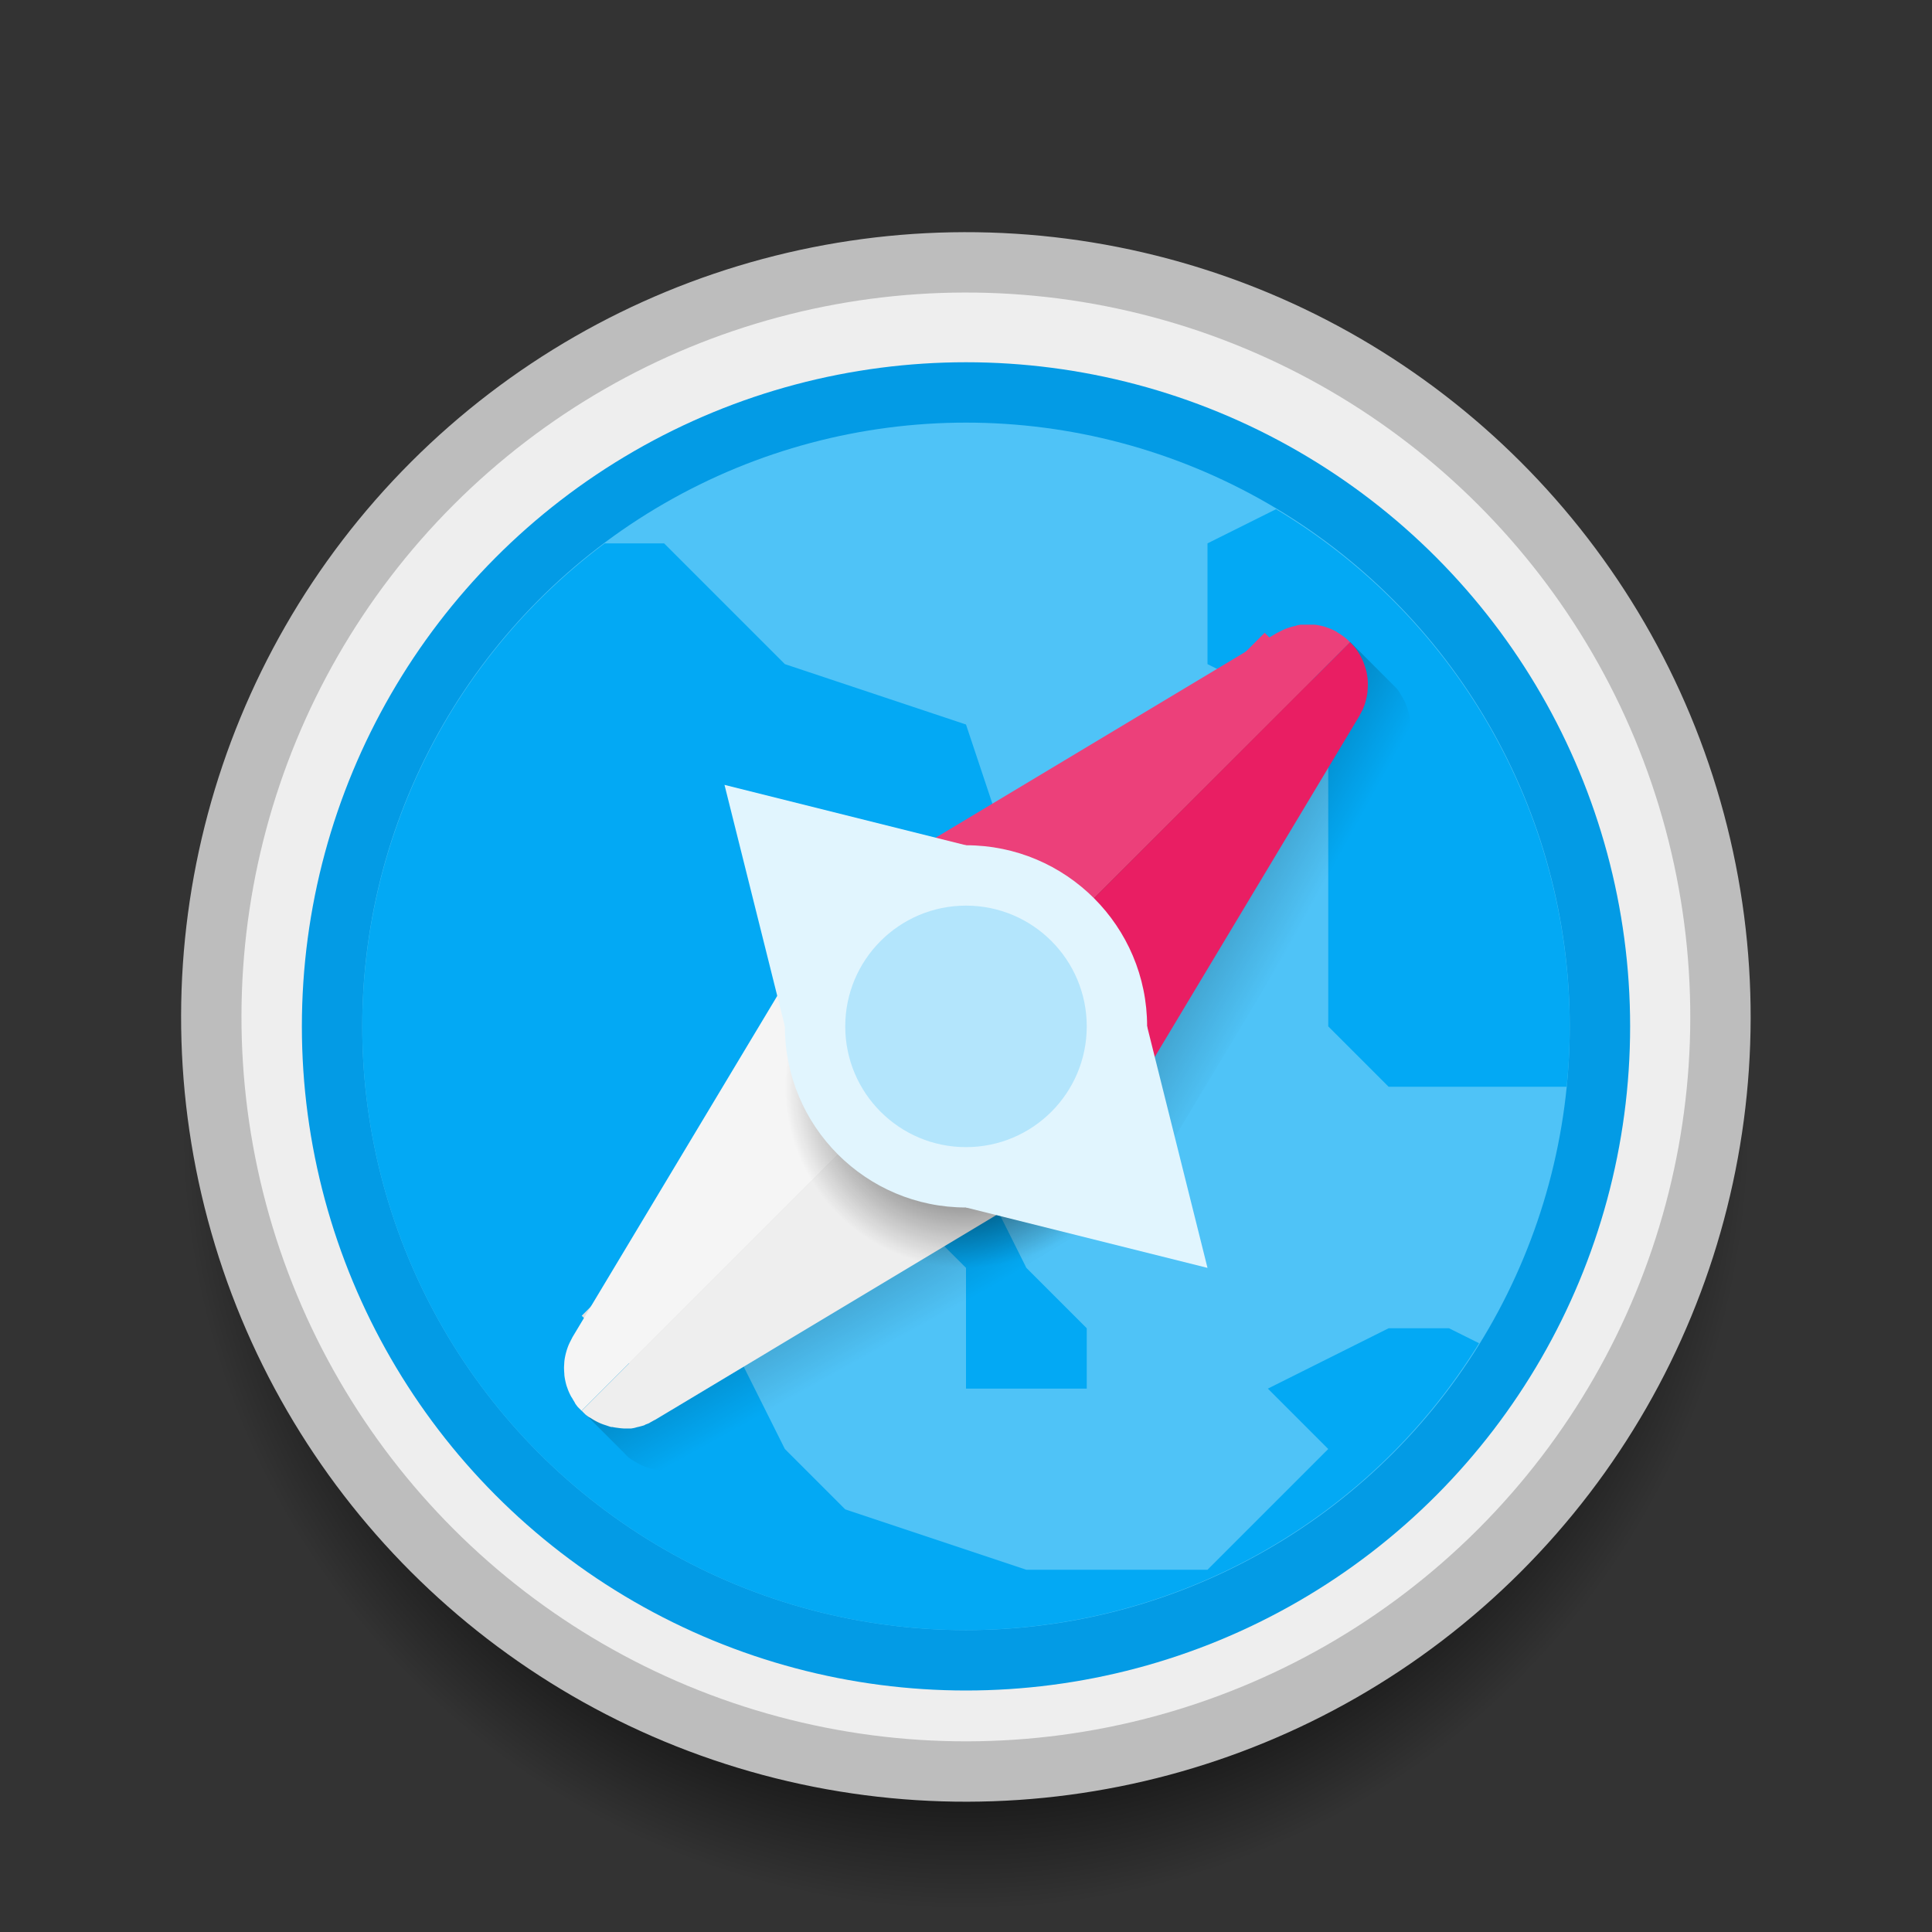 <?xml version="1.0" encoding="UTF-8" standalone="no"?>
<!-- Created with Inkscape (http://www.inkscape.org/) -->

<svg
   xmlns:dc="http://purl.org/dc/elements/1.1/"
   xmlns:cc="http://creativecommons.org/ns#"
   xmlns:rdf="http://www.w3.org/1999/02/22-rdf-syntax-ns#"
   xmlns:svg="http://www.w3.org/2000/svg"
   xmlns="http://www.w3.org/2000/svg"
   xmlns:xlink="http://www.w3.org/1999/xlink"
   xmlns:sodipodi="http://sodipodi.sourceforge.net/DTD/sodipodi-0.dtd"
   xmlns:inkscape="http://www.inkscape.org/namespaces/inkscape"
   width="32"
   height="32"
   viewBox="0 0 32 32"
   id="svg2"
   version="1.1"
   inkscape:version="0.91 r13725"
   sodipodi:docname="applications-internet.svg">
  <rect x="0" y="0" width="32" height="32" fill="#333333" stroke="none"/>
  <defs
     id="defs4">
    <linearGradient
       inkscape:collect="always"
       id="Shadow">
      <stop
         style="stop-color:#000000;stop-opacity:1;"
         offset="0"
         id="stop4165" />
      <stop
         style="stop-color:#000000;stop-opacity:0;"
         offset="1"
         id="stop4167" />
    </linearGradient>
    <radialGradient
       inkscape:collect="always"
       xlink:href="#Shadow"
       id="radialGradient4204"
       cx="16"
       cy="1039.362"
       fx="16"
       fy="1039.362"
       r="3"
       gradientUnits="userSpaceOnUse"
       gradientTransform="translate(0,-1)" />
    <linearGradient
       inkscape:collect="always"
       xlink:href="#Shadow"
       id="linearGradient4261"
       x1="12"
       y1="15"
       x2="18.788"
       y2="13.038"
       gradientUnits="userSpaceOnUse"
       gradientTransform="matrix(0.707,0.707,-0.707,0.707,17.414,1013.321)" />
    <linearGradient
       inkscape:collect="always"
       xlink:href="#Shadow"
       id="linearGradient4263"
       x1="12"
       y1="20"
       x2="19"
       y2="22"
       gradientUnits="userSpaceOnUse"
       gradientTransform="matrix(0.707,0.707,-0.707,0.707,17.414,1013.321)" />
    <radialGradient
       inkscape:collect="always"
       xlink:href="#linearGradient4163"
       id="radialGradient4169"
       cx="16"
       cy="1040.362"
       fx="16"
       fy="1040.362"
       r="12"
       gradientUnits="userSpaceOnUse"
       gradientTransform="matrix(1.083,0,0,1.083,-1.333,-87.697)" />
    <linearGradient
       id="linearGradient4163"
       inkscape:collect="always">
      <stop
         id="stop4166"
         offset="0"
         style="stop-color:#000000;stop-opacity:1;" />
      <stop
         style="stop-color:#000000;stop-opacity:1"
         offset="0.692"
         id="stop4170" />
      <stop
         id="stop4168"
         offset="1"
         style="stop-color:#000000;stop-opacity:0;" />
    </linearGradient>
  </defs>
  <sodipodi:namedview
     id="base"
     pagecolor="#ffffff"
     bordercolor="#666666"
     borderopacity="1.0"
     inkscape:pageopacity="0.0"
     inkscape:pageshadow="2"
     inkscape:zoom="26"
     inkscape:cx="9.6923078"
     inkscape:cy="12.923077"
     inkscape:document-units="px"
     inkscape:current-layer="layer1"
     showgrid="true"
     inkscape:window-width="2560"
     inkscape:window-height="1017"
     inkscape:window-x="0"
     inkscape:window-y="0"
     inkscape:window-maximized="1"
     inkscape:showpageshadow="false"
     borderlayer="true"
     units="px">
    <inkscape:grid
       type="xygrid"
       id="grid4155"
       empspacing="2" />
    <sodipodi:guide
       position="2,30"
       orientation="28,0"
       id="guide4159" />
    <sodipodi:guide
       position="2,2"
       orientation="0,28"
       id="guide4161" />
    <sodipodi:guide
       position="30,2"
       orientation="-28,0"
       id="guide4163" />
    <sodipodi:guide
       position="30,30"
       orientation="0,-28"
       id="guide4165" />
  </sodipodi:namedview>
  <g
     inkscape:label="Layer 1"
     inkscape:groupmode="layer"
     id="layer1"
     transform="translate(0,-1020.362)">
    <circle
       style="opacity:1;fill:url(#radialGradient4169);fill-opacity:1;stroke:none;stroke-width:2;stroke-linecap:round;stroke-linejoin:round;stroke-miterlimit:4;stroke-dasharray:none;stroke-opacity:1"
       id="path4153"
       cx="16"
       cy="1039.362"
       r="13" />
    <circle
       r="13"
       cy="722.212"
       cx="744.84"
       id="circle4171"
       style="opacity:1;fill:#bdbdbd;fill-opacity:1;stroke:none;stroke-width:2;stroke-linecap:round;stroke-linejoin:round;stroke-miterlimit:4;stroke-dasharray:none;stroke-opacity:1"
       transform="matrix(0.707,0.707,-0.707,0.707,0,0)" />
    <circle
       transform="matrix(0.707,0.707,-0.707,0.707,0,0)"
       style="opacity:1;fill:#eeeeee;fill-opacity:1;stroke:none;stroke-width:2;stroke-linecap:round;stroke-linejoin:round;stroke-miterlimit:4;stroke-dasharray:none;stroke-opacity:1"
       id="circle4167"
       cx="744.84"
       cy="722.212"
       r="12" />
    <circle
       r="11"
       cy="1037.362"
       cx="16"
       id="circle4176"
       style="opacity:1;fill:#039be5;fill-opacity:1;stroke:none;stroke-width:2;stroke-linecap:round;stroke-linejoin:round;stroke-miterlimit:4;stroke-dasharray:none;stroke-opacity:1" />
    <circle
       style="opacity:1;fill:#4fc3f7;fill-opacity:1;stroke:none;stroke-width:2;stroke-linecap:round;stroke-linejoin:round;stroke-miterlimit:4;stroke-dasharray:none;stroke-opacity:1"
       id="circle4175"
       cx="16"
       cy="1037.362"
       r="10" />
    <path
       style="fill:#03a9f4;fill-opacity:1;fill-rule:evenodd;stroke:none;stroke-width:1px;stroke-linecap:butt;stroke-linejoin:miter;stroke-opacity:1"
       d="M 10.016 9 A 10 10 0 0 0 6 17 A 10 10 0 0 0 16 27 A 10 10 0 0 0 24.498 22.248 L 24 22 L 23 22 L 21 23 L 22 24 L 21 25 L 20 26 L 17 26 L 14 25 L 13 24 L 12 22 L 12 21 L 15 19.5 L 15 20 L 16 21 L 16 22 L 16 23 L 17 23 L 18 23 L 18 22 L 17 21 L 16 19 L 18 17 L 17 15 L 16 12 L 13 11 L 11 9 L 10.016 9 z "
       transform="translate(0,1020.362)"
       id="path4210" />
    <path
       style="fill:#03a9f4;fill-opacity:1;fill-rule:evenodd;stroke:none;stroke-width:1px;stroke-linecap:butt;stroke-linejoin:miter;stroke-opacity:1"
       d="M 21.135 8.434 L 20 9 L 20 11 L 22 12 L 22 13 L 22 14 L 22 16 L 22 17 L 23 18 L 24 18 L 25 18 L 25.949 18 A 10 10 0 0 0 26 17 A 10 10 0 0 0 21.135 8.434 z "
       transform="translate(0,1020.362)"
       id="path4218" />
    <rect
       style="opacity:1;fill:#ec407a;fill-opacity:1;stroke:none;stroke-width:2;stroke-linecap:round;stroke-linejoin:round;stroke-miterlimit:4;stroke-dasharray:none;stroke-opacity:1"
       id="rect4265"
       width="2"
       height="8"
       x="743.84"
       y="714.212"
       ry="1.7382799e-05"
       transform="matrix(0.707,0.707,-0.707,0.707,0,0)" />
    <path
       style="color:#000000;font-style:normal;font-variant:normal;font-weight:normal;font-stretch:normal;font-size:medium;line-height:normal;font-family:sans-serif;text-indent:0;text-align:start;text-decoration:none;text-decoration-line:none;text-decoration-style:solid;text-decoration-color:#000000;letter-spacing:normal;word-spacing:normal;text-transform:none;direction:ltr;block-progression:tb;writing-mode:lr-tb;baseline-shift:baseline;text-anchor:start;white-space:normal;clip-rule:nonzero;display:inline;overflow:visible;visibility:visible;opacity:1;isolation:auto;mix-blend-mode:normal;color-interpolation:sRGB;color-interpolation-filters:linearRGB;solid-color:#000000;solid-opacity:1;fill:#ec407a;fill-opacity:1;fill-rule:evenodd;stroke:none;stroke-width:2;stroke-linecap:round;stroke-linejoin:round;stroke-miterlimit:4;stroke-dasharray:none;stroke-dashoffset:0;stroke-opacity:1;color-rendering:auto;image-rendering:auto;shape-rendering:auto;text-rendering:auto;enable-background:accumulate"
       d="m 22.363,1031 a 1,1 0 0 0 -0.018,-0.018 1,1 0 0 0 -0.036,-0.033 1,1 0 0 0 -0.012,-0.01 1,1 0 0 0 -0.054,-0.043 1,1 0 0 0 -0.026,-0.018 1,1 0 0 0 -0.066,-0.041 1,1 0 0 0 -0.011,-0.01 1,1 0 0 0 -0.068,-0.035 1,1 0 0 0 -0.035,-0.015 1,1 0 0 0 -0.057,-0.021 1,1 0 0 0 -0.03,-0.011 1,1 0 0 0 -0.084,-0.021 1,1 0 0 0 -0.09,-0.015 1,1 0 0 0 -0.025,0 1,1 0 0 0 -0.068,0 1,1 0 0 0 -0.033,0 1,1 0 0 0 -0.058,0 1,1 0 0 0 -0.05,0 1,1 0 0 0 -0.055,0.01 1,1 0 0 0 -0.03,0.01 1,1 0 0 0 -0.086,0.022 1,1 0 0 0 -0.094,0.033 1,1 0 0 0 -0.073,0.035 1,1 0 0 0 -0.035,0.018 1,1 0 0 0 -0.028,0.014 l -7.071,4.243 a 1,1 0 0 0 -0.192,1.565 l 1.414,1.414 7.07,-7.07 z"
       id="path4242"
       inkscape:connector-curvature="0" />
    <path
       style="color:#000000;font-style:normal;font-variant:normal;font-weight:normal;font-stretch:normal;font-size:medium;line-height:normal;font-family:sans-serif;text-indent:0;text-align:start;text-decoration:none;text-decoration-line:none;text-decoration-style:solid;text-decoration-color:#000000;letter-spacing:normal;word-spacing:normal;text-transform:none;direction:ltr;block-progression:tb;writing-mode:lr-tb;baseline-shift:baseline;text-anchor:start;white-space:normal;clip-rule:nonzero;display:inline;overflow:visible;visibility:visible;opacity:1;isolation:auto;mix-blend-mode:normal;color-interpolation:sRGB;color-interpolation-filters:linearRGB;solid-color:#000000;solid-opacity:1;fill:url(#linearGradient4261);fill-opacity:1;fill-rule:evenodd;stroke:none;stroke-width:2;stroke-linecap:round;stroke-linejoin:round;stroke-miterlimit:4;stroke-dasharray:none;stroke-dashoffset:0;stroke-opacity:1;color-rendering:auto;image-rendering:auto;shape-rendering:auto;text-rendering:auto;enable-background:accumulate"
       d="m 22.364,1030.998 -7.071,7.071 0.707,0.707 1.414,1.414 a 1,1 0 0 0 1.435,-0.021 1,1 0 0 0 0.13,-0.171 l 4.243,-7.071 a 1,1 0 0 0 0.014,-0.028 1,1 0 0 0 0.023,-0.043 1,1 0 0 0 0.01,-0.018 1,1 0 0 0 0.007,-0.015 1,1 0 0 0 0.025,-0.063 1,1 0 0 0 0.007,-0.015 1,1 0 0 0 0.019,-0.066 1,1 0 0 0 0.015,-0.062 1,1 0 0 0 0.007,-0.034 1,1 0 0 0 0.008,-0.055 1,1 0 0 0 0.003,-0.05 1,1 0 0 0 0.003,-0.075 1,1 0 0 0 -0.005,-0.099 1,1 0 0 0 -0.014,-0.088 1,1 0 0 0 -0.003,-0.019 1,1 0 0 0 -0.022,-0.075 1,1 0 0 0 -0.012,-0.037 1,1 0 0 0 -0.015,-0.043 1,1 0 0 0 -0.018,-0.043 1,1 0 0 0 -0.037,-0.073 1,1 0 0 0 -0.044,-0.072 1,1 0 0 0 -0.015,-0.029 1,1 0 0 0 -0.041,-0.055 1,1 0 0 0 -0.011,-0.011 1,1 0 0 0 -0.052,-0.053 l -0.707,-0.707 z"
       id="path4247"
       inkscape:connector-curvature="0" />
    <path
       style="color:#000000;font-style:normal;font-variant:normal;font-weight:normal;font-stretch:normal;font-size:medium;line-height:normal;font-family:sans-serif;text-indent:0;text-align:start;text-decoration:none;text-decoration-line:none;text-decoration-style:solid;text-decoration-color:#000000;letter-spacing:normal;word-spacing:normal;text-transform:none;direction:ltr;block-progression:tb;writing-mode:lr-tb;baseline-shift:baseline;text-anchor:start;white-space:normal;clip-rule:nonzero;display:inline;overflow:visible;visibility:visible;opacity:1;isolation:auto;mix-blend-mode:normal;color-interpolation:sRGB;color-interpolation-filters:linearRGB;solid-color:#000000;solid-opacity:1;fill:#e91e63;fill-opacity:1;fill-rule:evenodd;stroke:none;stroke-width:2;stroke-linecap:round;stroke-linejoin:round;stroke-miterlimit:4;stroke-dasharray:none;stroke-dashoffset:0;stroke-opacity:1;color-rendering:auto;image-rendering:auto;shape-rendering:auto;text-rendering:auto;enable-background:accumulate"
       d="m 22.363,1031 -7.07,7.07 1.414,1.414 a 1,1 0 0 0 1.435,-0.021 1,1 0 0 0 0.13,-0.171 l 4.243,-7.071 a 1,1 0 0 0 0.014,-0.028 1,1 0 0 0 0.023,-0.043 1,1 0 0 0 0.01,-0.018 1,1 0 0 0 0.007,-0.015 1,1 0 0 0 0.025,-0.063 1,1 0 0 0 0.007,-0.015 1,1 0 0 0 0.019,-0.066 1,1 0 0 0 0.015,-0.062 1,1 0 0 0 0.007,-0.035 1,1 0 0 0 0.008,-0.055 1,1 0 0 0 0.003,-0.05 1,1 0 0 0 0.003,-0.075 1,1 0 0 0 -0.005,-0.099 1,1 0 0 0 -0.014,-0.088 1,1 0 0 0 -0.003,-0.019 1,1 0 0 0 -0.022,-0.074 1,1 0 0 0 -0.012,-0.037 1,1 0 0 0 -0.015,-0.043 1,1 0 0 0 -0.018,-0.043 1,1 0 0 0 -0.037,-0.073 1,1 0 0 0 -0.044,-0.072 1,1 0 0 0 -0.018,-0.026 1,1 0 0 0 -0.043,-0.054 1,1 0 0 0 -0.01,-0.012 1,1 0 0 0 -0.051,-0.054 z"
       id="path4227"
       inkscape:connector-curvature="0" />
    <path
       style="color:#000000;font-style:normal;font-variant:normal;font-weight:normal;font-stretch:normal;font-size:medium;line-height:normal;font-family:sans-serif;text-indent:0;text-align:start;text-decoration:none;text-decoration-line:none;text-decoration-style:solid;text-decoration-color:#000000;letter-spacing:normal;word-spacing:normal;text-transform:none;direction:ltr;block-progression:tb;writing-mode:lr-tb;baseline-shift:baseline;text-anchor:start;white-space:normal;clip-rule:nonzero;display:inline;overflow:visible;visibility:visible;opacity:1;isolation:auto;mix-blend-mode:normal;color-interpolation:sRGB;color-interpolation-filters:linearRGB;solid-color:#000000;solid-opacity:1;fill:url(#linearGradient4263);fill-opacity:1;fill-rule:evenodd;stroke:none;stroke-width:2;stroke-linecap:round;stroke-linejoin:round;stroke-miterlimit:4;stroke-dasharray:none;stroke-dashoffset:0;stroke-opacity:1;color-rendering:auto;image-rendering:auto;shape-rendering:auto;text-rendering:auto;enable-background:accumulate"
       d="m 16.707,1036.655 -7.071,7.071 0.707,0.707 -0.001,0 a 1,1 0 0 0 0.052,0.053 1,1 0 0 0 0.011,0.011 1,1 0 0 0 0.055,0.041 1,1 0 0 0 0.029,0.015 1,1 0 0 0 0.072,0.044 1,1 0 0 0 0.073,0.037 1,1 0 0 0 0.043,0.018 1,1 0 0 0 0.043,0.015 1,1 0 0 0 0.037,0.012 1,1 0 0 0 0.073,0.024 1,1 0 0 0 0.021,0 1,1 0 0 0 0.088,0.014 1,1 0 0 0 0.099,0.01 1,1 0 0 0 0.075,0 1,1 0 0 0 0.05,0 1,1 0 0 0 0.055,-0.01 1,1 0 0 0 0.035,-0.01 1,1 0 0 0 0.062,-0.015 1,1 0 0 0 0.066,-0.019 1,1 0 0 0 0.015,-0.01 1,1 0 0 0 0.064,-0.025 1,1 0 0 0 0.015,-0.01 1,1 0 0 0 0.018,-0.01 1,1 0 0 0 0.043,-0.024 1,1 0 0 0 0.028,-0.014 l 7.071,-4.243 a 1,1 0 0 0 0.171,-0.13 1,1 0 0 0 0.021,-1.435 l -1.414,-1.414 0.001,0 -0.707,-0.707 z"
       id="path4249"
       inkscape:connector-curvature="0" />
    <rect
       ry="1.7382799e-05"
       y="722.212"
       x="743.84"
       height="8"
       width="2"
       id="rect4267"
       style="opacity:1;fill:#e0e0e0;fill-opacity:1;stroke:none;stroke-width:2;stroke-linecap:round;stroke-linejoin:round;stroke-miterlimit:4;stroke-dasharray:none;stroke-opacity:1"
       transform="matrix(0.707,0.707,-0.707,0.707,0,0)" />
    <path
       style="color:#000000;font-style:normal;font-variant:normal;font-weight:normal;font-stretch:normal;font-size:medium;line-height:normal;font-family:sans-serif;text-indent:0;text-align:start;text-decoration:none;text-decoration-line:none;text-decoration-style:solid;text-decoration-color:#000000;letter-spacing:normal;word-spacing:normal;text-transform:none;direction:ltr;block-progression:tb;writing-mode:lr-tb;baseline-shift:baseline;text-anchor:start;white-space:normal;clip-rule:nonzero;display:inline;overflow:visible;visibility:visible;opacity:1;isolation:auto;mix-blend-mode:normal;color-interpolation:sRGB;color-interpolation-filters:linearRGB;solid-color:#000000;solid-opacity:1;fill:#f5f5f5;fill-opacity:1;fill-rule:evenodd;stroke:none;stroke-width:2;stroke-linecap:round;stroke-linejoin:round;stroke-miterlimit:4;stroke-dasharray:none;stroke-dashoffset:0;stroke-opacity:1;color-rendering:auto;image-rendering:auto;shape-rendering:auto;text-rendering:auto;enable-background:accumulate"
       d="m 16.706,1036.657 -1.414,-1.414 a 1,1 0 0 0 -1.565,0.192 l -4.243,7.071 a 1,1 0 0 0 -0.014,0.028 1,1 0 0 0 -0.018,0.035 1,1 0 0 0 -0.035,0.073 1,1 0 0 0 -0.033,0.094 1,1 0 0 0 -0.022,0.086 1,1 0 0 0 -0.006,0.03 1,1 0 0 0 -0.008,0.055 1,1 0 0 0 -0.003,0.05 1,1 0 0 0 -0.003,0.058 1,1 0 0 0 0.001,0.032 1,1 0 0 0 0.004,0.068 1,1 0 0 0 0.001,0.026 1,1 0 0 0 0.015,0.09 1,1 0 0 0 0.021,0.084 1,1 0 0 0 0.011,0.03 1,1 0 0 0 0.021,0.057 1,1 0 0 0 0.015,0.034 1,1 0 0 0 0.035,0.068 1,1 0 0 0 0.008,0.01 1,1 0 0 0 0.04,0.068 1,1 0 0 0 0.015,0.029 1,1 0 0 0 0.041,0.055 1,1 0 0 0 0.011,0.011 1,1 0 0 0 0.035,0.034 l -0.001,0 a 1,1 0 0 0 0.018,0.018 l 7.071,-7.071 z"
       id="path4245"
       inkscape:connector-curvature="0" />
    <path
       style="color:#000000;font-style:normal;font-variant:normal;font-weight:normal;font-stretch:normal;font-size:medium;line-height:normal;font-family:sans-serif;text-indent:0;text-align:start;text-decoration:none;text-decoration-line:none;text-decoration-style:solid;text-decoration-color:#000000;letter-spacing:normal;word-spacing:normal;text-transform:none;direction:ltr;block-progression:tb;writing-mode:lr-tb;baseline-shift:baseline;text-anchor:start;white-space:normal;clip-rule:nonzero;display:inline;overflow:visible;visibility:visible;opacity:1;isolation:auto;mix-blend-mode:normal;color-interpolation:sRGB;color-interpolation-filters:linearRGB;solid-color:#000000;solid-opacity:1;fill:#eeeeee;fill-opacity:1;fill-rule:evenodd;stroke:none;stroke-width:2;stroke-linecap:round;stroke-linejoin:round;stroke-miterlimit:4;stroke-dasharray:none;stroke-dashoffset:0;stroke-opacity:1;color-rendering:auto;image-rendering:auto;shape-rendering:auto;text-rendering:auto;enable-background:accumulate"
       d="m 16.706,1036.657 -7.071,7.071 a 1,1 0 0 0 0.052,0.053 1,1 0 0 0 0.011,0.011 1,1 0 0 0 0.055,0.041 1,1 0 0 0 0.029,0.015 1,1 0 0 0 0.072,0.044 1,1 0 0 0 0.073,0.037 1,1 0 0 0 0.043,0.018 1,1 0 0 0 0.043,0.015 1,1 0 0 0 0.037,0.012 1,1 0 0 0 0.073,0.024 1,1 0 0 0 0.021,0 1,1 0 0 0 0.088,0.014 1,1 0 0 0 0.099,0.01 1,1 0 0 0 0.075,0 1,1 0 0 0 0.05,0 1,1 0 0 0 0.055,-0.01 1,1 0 0 0 0.035,-0.01 1,1 0 0 0 0.062,-0.015 1,1 0 0 0 0.066,-0.019 1,1 0 0 0 0.015,-0.01 1,1 0 0 0 0.064,-0.025 1,1 0 0 0 0.015,-0.01 1,1 0 0 0 0.018,-0.01 1,1 0 0 0 0.043,-0.024 1,1 0 0 0 0.028,-0.014 l 7.071,-4.243 a 1,1 0 0 0 0.171,-0.13 1,1 0 0 0 0.021,-1.435 l -1.414,-1.414 z"
       id="path4234"
       inkscape:connector-curvature="0" />
    <circle
       style="opacity:1;fill:url(#radialGradient4204);fill-opacity:1;stroke:none;stroke-width:2;stroke-linecap:round;stroke-linejoin:round;stroke-miterlimit:4;stroke-dasharray:none;stroke-opacity:1"
       id="circle4200"
       cx="16"
       cy="1038.362"
       r="3" />
    <circle
       r="3"
       cy="1037.362"
       cx="16"
       id="circle4188"
       style="opacity:1;fill:#e1f5fe;fill-opacity:1;stroke:none;stroke-width:2;stroke-linecap:round;stroke-linejoin:round;stroke-miterlimit:4;stroke-dasharray:none;stroke-opacity:1" />
    <path
       style="fill:#e1f5fe;fill-opacity:1;fill-rule:evenodd;stroke:none;stroke-width:1px;stroke-linecap:butt;stroke-linejoin:miter;stroke-opacity:1"
       d="m 12,1033.362 1,4 2,0 1,-3 z"
       id="path4206"
       inkscape:connector-curvature="0" />
    <path
       inkscape:connector-curvature="0"
       id="path4208"
       d="m 20,1041.362 -1,-4 -2,0 -1,3 z"
       style="fill:#e1f5fe;fill-opacity:1;fill-rule:evenodd;stroke:none;stroke-width:1px;stroke-linecap:butt;stroke-linejoin:miter;stroke-opacity:1" />
    <circle
       style="opacity:1;fill:#b3e5fc;fill-opacity:1;stroke:none;stroke-width:2;stroke-linecap:round;stroke-linejoin:round;stroke-miterlimit:4;stroke-dasharray:none;stroke-opacity:1"
       id="circle4190"
       cx="16"
       cy="1037.362"
       r="2" />
  </g>
</svg>
